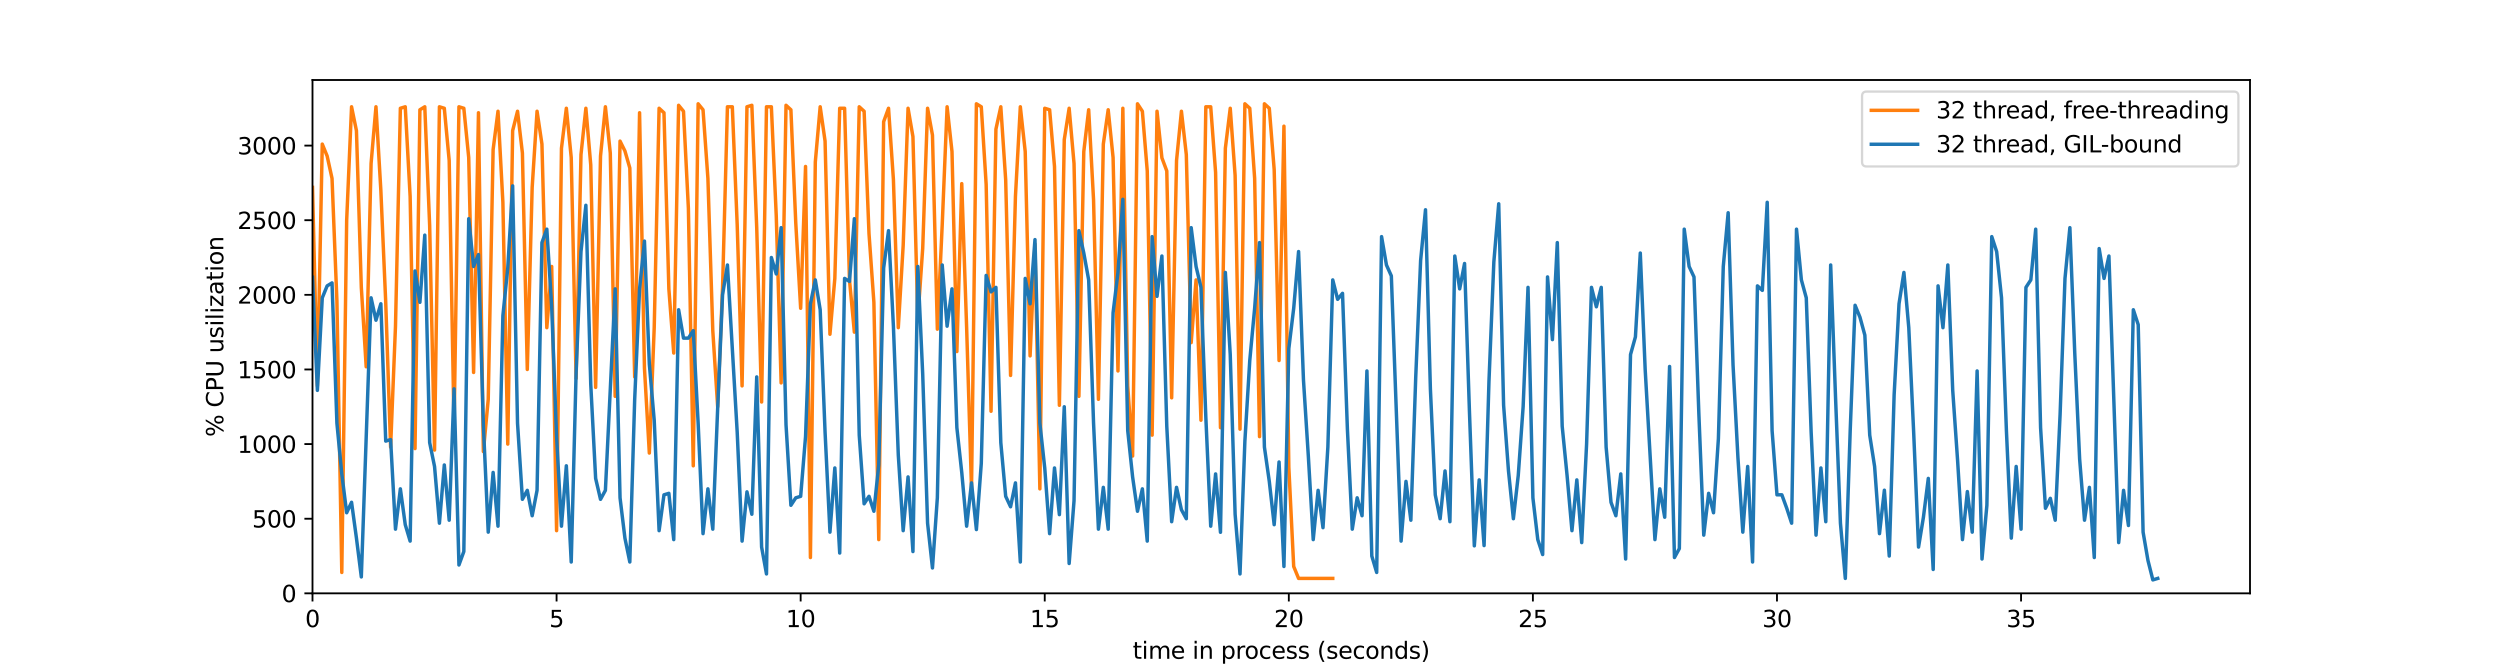 <?xml version="1.0" encoding="utf-8" standalone="no"?>
<!DOCTYPE svg PUBLIC "-//W3C//DTD SVG 1.1//EN"
  "http://www.w3.org/Graphics/SVG/1.1/DTD/svg11.dtd">
<svg xmlns:xlink="http://www.w3.org/1999/xlink" width="1080pt" height="288pt" viewBox="0 0 1080 288" xmlns="http://www.w3.org/2000/svg" version="1.1">
 <defs>
  <style type="text/css">*{stroke-linejoin: round; stroke-linecap: butt}</style>
 </defs>
 <g id="figure_1">
  <g id="patch_1">
   <path d="M 0 288 
L 1080 288 
L 1080 0 
L 0 0 
z
" style="fill: #ffffff"/>
  </g>
  <g id="axes_1">
   <g id="patch_2">
    <path d="M 135 256.32 
L 972 256.32 
L 972 34.56 
L 135 34.56 
z
" style="fill: #ffffff"/>
   </g>
   <g id="matplotlib.axis_1">
    <g id="xtick_1">
     <g id="line2d_1">
      <defs>
       <path id="mbc179725be" d="M 0 0 
L 0 3.5 
" style="stroke: #000000; stroke-width: 0.8"/>
      </defs>
      <g>
       <use xlink:href="#mbc179725be" x="135" y="256.32" style="stroke: #000000; stroke-width: 0.8"/>
      </g>
     </g>
     <g id="text_1">
      <!-- 0 -->
      <g transform="translate(131.819 270.918) scale(0.1 -0.1)">
       <defs>
        <path id="DejaVuSans-30" d="M 2034 4250 
Q 1547 4250 1301 3770 
Q 1056 3291 1056 2328 
Q 1056 1369 1301 889 
Q 1547 409 2034 409 
Q 2525 409 2770 889 
Q 3016 1369 3016 2328 
Q 3016 3291 2770 3770 
Q 2525 4250 2034 4250 
z
M 2034 4750 
Q 2819 4750 3233 4129 
Q 3647 3509 3647 2328 
Q 3647 1150 3233 529 
Q 2819 -91 2034 -91 
Q 1250 -91 836 529 
Q 422 1150 422 2328 
Q 422 3509 836 4129 
Q 1250 4750 2034 4750 
z
" transform="scale(0.016)"/>
       </defs>
       <use xlink:href="#DejaVuSans-30"/>
      </g>
     </g>
    </g>
    <g id="xtick_2">
     <g id="line2d_2">
      <g>
       <use xlink:href="#mbc179725be" x="240.442" y="256.32" style="stroke: #000000; stroke-width: 0.8"/>
      </g>
     </g>
     <g id="text_2">
      <!-- 5 -->
      <g transform="translate(237.261 270.918) scale(0.1 -0.1)">
       <defs>
        <path id="DejaVuSans-35" d="M 691 4666 
L 3169 4666 
L 3169 4134 
L 1269 4134 
L 1269 2991 
Q 1406 3038 1543 3061 
Q 1681 3084 1819 3084 
Q 2600 3084 3056 2656 
Q 3513 2228 3513 1497 
Q 3513 744 3044 326 
Q 2575 -91 1722 -91 
Q 1428 -91 1123 -41 
Q 819 9 494 109 
L 494 744 
Q 775 591 1075 516 
Q 1375 441 1709 441 
Q 2250 441 2565 725 
Q 2881 1009 2881 1497 
Q 2881 1984 2565 2268 
Q 2250 2553 1709 2553 
Q 1456 2553 1204 2497 
Q 953 2441 691 2322 
L 691 4666 
z
" transform="scale(0.016)"/>
       </defs>
       <use xlink:href="#DejaVuSans-35"/>
      </g>
     </g>
    </g>
    <g id="xtick_3">
     <g id="line2d_3">
      <g>
       <use xlink:href="#mbc179725be" x="345.884" y="256.32" style="stroke: #000000; stroke-width: 0.8"/>
      </g>
     </g>
     <g id="text_3">
      <!-- 10 -->
      <g transform="translate(339.522 270.918) scale(0.1 -0.1)">
       <defs>
        <path id="DejaVuSans-31" d="M 794 531 
L 1825 531 
L 1825 4091 
L 703 3866 
L 703 4441 
L 1819 4666 
L 2450 4666 
L 2450 531 
L 3481 531 
L 3481 0 
L 794 0 
L 794 531 
z
" transform="scale(0.016)"/>
       </defs>
       <use xlink:href="#DejaVuSans-31"/>
       <use xlink:href="#DejaVuSans-30" x="63.623"/>
      </g>
     </g>
    </g>
    <g id="xtick_4">
     <g id="line2d_4">
      <g>
       <use xlink:href="#mbc179725be" x="451.327" y="256.32" style="stroke: #000000; stroke-width: 0.8"/>
      </g>
     </g>
     <g id="text_4">
      <!-- 15 -->
      <g transform="translate(444.964 270.918) scale(0.1 -0.1)">
       <use xlink:href="#DejaVuSans-31"/>
       <use xlink:href="#DejaVuSans-35" x="63.623"/>
      </g>
     </g>
    </g>
    <g id="xtick_5">
     <g id="line2d_5">
      <g>
       <use xlink:href="#mbc179725be" x="556.769" y="256.32" style="stroke: #000000; stroke-width: 0.8"/>
      </g>
     </g>
     <g id="text_5">
      <!-- 20 -->
      <g transform="translate(550.406 270.918) scale(0.1 -0.1)">
       <defs>
        <path id="DejaVuSans-32" d="M 1228 531 
L 3431 531 
L 3431 0 
L 469 0 
L 469 531 
Q 828 903 1448 1529 
Q 2069 2156 2228 2338 
Q 2531 2678 2651 2914 
Q 2772 3150 2772 3378 
Q 2772 3750 2511 3984 
Q 2250 4219 1831 4219 
Q 1534 4219 1204 4116 
Q 875 4013 500 3803 
L 500 4441 
Q 881 4594 1212 4672 
Q 1544 4750 1819 4750 
Q 2544 4750 2975 4387 
Q 3406 4025 3406 3419 
Q 3406 3131 3298 2873 
Q 3191 2616 2906 2266 
Q 2828 2175 2409 1742 
Q 1991 1309 1228 531 
z
" transform="scale(0.016)"/>
       </defs>
       <use xlink:href="#DejaVuSans-32"/>
       <use xlink:href="#DejaVuSans-30" x="63.623"/>
      </g>
     </g>
    </g>
    <g id="xtick_6">
     <g id="line2d_6">
      <g>
       <use xlink:href="#mbc179725be" x="662.211" y="256.32" style="stroke: #000000; stroke-width: 0.8"/>
      </g>
     </g>
     <g id="text_6">
      <!-- 25 -->
      <g transform="translate(655.848 270.918) scale(0.1 -0.1)">
       <use xlink:href="#DejaVuSans-32"/>
       <use xlink:href="#DejaVuSans-35" x="63.623"/>
      </g>
     </g>
    </g>
    <g id="xtick_7">
     <g id="line2d_7">
      <g>
       <use xlink:href="#mbc179725be" x="767.653" y="256.32" style="stroke: #000000; stroke-width: 0.8"/>
      </g>
     </g>
     <g id="text_7">
      <!-- 30 -->
      <g transform="translate(761.291 270.918) scale(0.1 -0.1)">
       <defs>
        <path id="DejaVuSans-33" d="M 2597 2516 
Q 3050 2419 3304 2112 
Q 3559 1806 3559 1356 
Q 3559 666 3084 287 
Q 2609 -91 1734 -91 
Q 1441 -91 1130 -33 
Q 819 25 488 141 
L 488 750 
Q 750 597 1062 519 
Q 1375 441 1716 441 
Q 2309 441 2620 675 
Q 2931 909 2931 1356 
Q 2931 1769 2642 2001 
Q 2353 2234 1838 2234 
L 1294 2234 
L 1294 2753 
L 1863 2753 
Q 2328 2753 2575 2939 
Q 2822 3125 2822 3475 
Q 2822 3834 2567 4026 
Q 2313 4219 1838 4219 
Q 1578 4219 1281 4162 
Q 984 4106 628 3988 
L 628 4550 
Q 988 4650 1302 4700 
Q 1616 4750 1894 4750 
Q 2613 4750 3031 4423 
Q 3450 4097 3450 3541 
Q 3450 3153 3228 2886 
Q 3006 2619 2597 2516 
z
" transform="scale(0.016)"/>
       </defs>
       <use xlink:href="#DejaVuSans-33"/>
       <use xlink:href="#DejaVuSans-30" x="63.623"/>
      </g>
     </g>
    </g>
    <g id="xtick_8">
     <g id="line2d_8">
      <g>
       <use xlink:href="#mbc179725be" x="873.095" y="256.32" style="stroke: #000000; stroke-width: 0.8"/>
      </g>
     </g>
     <g id="text_8">
      <!-- 35 -->
      <g transform="translate(866.733 270.918) scale(0.1 -0.1)">
       <use xlink:href="#DejaVuSans-33"/>
       <use xlink:href="#DejaVuSans-35" x="63.623"/>
      </g>
     </g>
    </g>
    <g id="text_9">
     <!-- time in process (seconds) -->
     <g transform="translate(489.328 284.597) scale(0.1 -0.1)">
      <defs>
       <path id="DejaVuSans-74" d="M 1172 4494 
L 1172 3500 
L 2356 3500 
L 2356 3053 
L 1172 3053 
L 1172 1153 
Q 1172 725 1289 603 
Q 1406 481 1766 481 
L 2356 481 
L 2356 0 
L 1766 0 
Q 1100 0 847 248 
Q 594 497 594 1153 
L 594 3053 
L 172 3053 
L 172 3500 
L 594 3500 
L 594 4494 
L 1172 4494 
z
" transform="scale(0.016)"/>
       <path id="DejaVuSans-69" d="M 603 3500 
L 1178 3500 
L 1178 0 
L 603 0 
L 603 3500 
z
M 603 4863 
L 1178 4863 
L 1178 4134 
L 603 4134 
L 603 4863 
z
" transform="scale(0.016)"/>
       <path id="DejaVuSans-6d" d="M 3328 2828 
Q 3544 3216 3844 3400 
Q 4144 3584 4550 3584 
Q 5097 3584 5394 3201 
Q 5691 2819 5691 2113 
L 5691 0 
L 5113 0 
L 5113 2094 
Q 5113 2597 4934 2840 
Q 4756 3084 4391 3084 
Q 3944 3084 3684 2787 
Q 3425 2491 3425 1978 
L 3425 0 
L 2847 0 
L 2847 2094 
Q 2847 2600 2669 2842 
Q 2491 3084 2119 3084 
Q 1678 3084 1418 2786 
Q 1159 2488 1159 1978 
L 1159 0 
L 581 0 
L 581 3500 
L 1159 3500 
L 1159 2956 
Q 1356 3278 1631 3431 
Q 1906 3584 2284 3584 
Q 2666 3584 2933 3390 
Q 3200 3197 3328 2828 
z
" transform="scale(0.016)"/>
       <path id="DejaVuSans-65" d="M 3597 1894 
L 3597 1613 
L 953 1613 
Q 991 1019 1311 708 
Q 1631 397 2203 397 
Q 2534 397 2845 478 
Q 3156 559 3463 722 
L 3463 178 
Q 3153 47 2828 -22 
Q 2503 -91 2169 -91 
Q 1331 -91 842 396 
Q 353 884 353 1716 
Q 353 2575 817 3079 
Q 1281 3584 2069 3584 
Q 2775 3584 3186 3129 
Q 3597 2675 3597 1894 
z
M 3022 2063 
Q 3016 2534 2758 2815 
Q 2500 3097 2075 3097 
Q 1594 3097 1305 2825 
Q 1016 2553 972 2059 
L 3022 2063 
z
" transform="scale(0.016)"/>
       <path id="DejaVuSans-20" transform="scale(0.016)"/>
       <path id="DejaVuSans-6e" d="M 3513 2113 
L 3513 0 
L 2938 0 
L 2938 2094 
Q 2938 2591 2744 2837 
Q 2550 3084 2163 3084 
Q 1697 3084 1428 2787 
Q 1159 2491 1159 1978 
L 1159 0 
L 581 0 
L 581 3500 
L 1159 3500 
L 1159 2956 
Q 1366 3272 1645 3428 
Q 1925 3584 2291 3584 
Q 2894 3584 3203 3211 
Q 3513 2838 3513 2113 
z
" transform="scale(0.016)"/>
       <path id="DejaVuSans-70" d="M 1159 525 
L 1159 -1331 
L 581 -1331 
L 581 3500 
L 1159 3500 
L 1159 2969 
Q 1341 3281 1617 3432 
Q 1894 3584 2278 3584 
Q 2916 3584 3314 3078 
Q 3713 2572 3713 1747 
Q 3713 922 3314 415 
Q 2916 -91 2278 -91 
Q 1894 -91 1617 61 
Q 1341 213 1159 525 
z
M 3116 1747 
Q 3116 2381 2855 2742 
Q 2594 3103 2138 3103 
Q 1681 3103 1420 2742 
Q 1159 2381 1159 1747 
Q 1159 1113 1420 752 
Q 1681 391 2138 391 
Q 2594 391 2855 752 
Q 3116 1113 3116 1747 
z
" transform="scale(0.016)"/>
       <path id="DejaVuSans-72" d="M 2631 2963 
Q 2534 3019 2420 3045 
Q 2306 3072 2169 3072 
Q 1681 3072 1420 2755 
Q 1159 2438 1159 1844 
L 1159 0 
L 581 0 
L 581 3500 
L 1159 3500 
L 1159 2956 
Q 1341 3275 1631 3429 
Q 1922 3584 2338 3584 
Q 2397 3584 2469 3576 
Q 2541 3569 2628 3553 
L 2631 2963 
z
" transform="scale(0.016)"/>
       <path id="DejaVuSans-6f" d="M 1959 3097 
Q 1497 3097 1228 2736 
Q 959 2375 959 1747 
Q 959 1119 1226 758 
Q 1494 397 1959 397 
Q 2419 397 2687 759 
Q 2956 1122 2956 1747 
Q 2956 2369 2687 2733 
Q 2419 3097 1959 3097 
z
M 1959 3584 
Q 2709 3584 3137 3096 
Q 3566 2609 3566 1747 
Q 3566 888 3137 398 
Q 2709 -91 1959 -91 
Q 1206 -91 779 398 
Q 353 888 353 1747 
Q 353 2609 779 3096 
Q 1206 3584 1959 3584 
z
" transform="scale(0.016)"/>
       <path id="DejaVuSans-63" d="M 3122 3366 
L 3122 2828 
Q 2878 2963 2633 3030 
Q 2388 3097 2138 3097 
Q 1578 3097 1268 2742 
Q 959 2388 959 1747 
Q 959 1106 1268 751 
Q 1578 397 2138 397 
Q 2388 397 2633 464 
Q 2878 531 3122 666 
L 3122 134 
Q 2881 22 2623 -34 
Q 2366 -91 2075 -91 
Q 1284 -91 818 406 
Q 353 903 353 1747 
Q 353 2603 823 3093 
Q 1294 3584 2113 3584 
Q 2378 3584 2631 3529 
Q 2884 3475 3122 3366 
z
" transform="scale(0.016)"/>
       <path id="DejaVuSans-73" d="M 2834 3397 
L 2834 2853 
Q 2591 2978 2328 3040 
Q 2066 3103 1784 3103 
Q 1356 3103 1142 2972 
Q 928 2841 928 2578 
Q 928 2378 1081 2264 
Q 1234 2150 1697 2047 
L 1894 2003 
Q 2506 1872 2764 1633 
Q 3022 1394 3022 966 
Q 3022 478 2636 193 
Q 2250 -91 1575 -91 
Q 1294 -91 989 -36 
Q 684 19 347 128 
L 347 722 
Q 666 556 975 473 
Q 1284 391 1588 391 
Q 1994 391 2212 530 
Q 2431 669 2431 922 
Q 2431 1156 2273 1281 
Q 2116 1406 1581 1522 
L 1381 1569 
Q 847 1681 609 1914 
Q 372 2147 372 2553 
Q 372 3047 722 3315 
Q 1072 3584 1716 3584 
Q 2034 3584 2315 3537 
Q 2597 3491 2834 3397 
z
" transform="scale(0.016)"/>
       <path id="DejaVuSans-28" d="M 1984 4856 
Q 1566 4138 1362 3434 
Q 1159 2731 1159 2009 
Q 1159 1288 1364 580 
Q 1569 -128 1984 -844 
L 1484 -844 
Q 1016 -109 783 600 
Q 550 1309 550 2009 
Q 550 2706 781 3412 
Q 1013 4119 1484 4856 
L 1984 4856 
z
" transform="scale(0.016)"/>
       <path id="DejaVuSans-64" d="M 2906 2969 
L 2906 4863 
L 3481 4863 
L 3481 0 
L 2906 0 
L 2906 525 
Q 2725 213 2448 61 
Q 2172 -91 1784 -91 
Q 1150 -91 751 415 
Q 353 922 353 1747 
Q 353 2572 751 3078 
Q 1150 3584 1784 3584 
Q 2172 3584 2448 3432 
Q 2725 3281 2906 2969 
z
M 947 1747 
Q 947 1113 1208 752 
Q 1469 391 1925 391 
Q 2381 391 2643 752 
Q 2906 1113 2906 1747 
Q 2906 2381 2643 2742 
Q 2381 3103 1925 3103 
Q 1469 3103 1208 2742 
Q 947 2381 947 1747 
z
" transform="scale(0.016)"/>
       <path id="DejaVuSans-29" d="M 513 4856 
L 1013 4856 
Q 1481 4119 1714 3412 
Q 1947 2706 1947 2009 
Q 1947 1309 1714 600 
Q 1481 -109 1013 -844 
L 513 -844 
Q 928 -128 1133 580 
Q 1338 1288 1338 2009 
Q 1338 2731 1133 3434 
Q 928 4138 513 4856 
z
" transform="scale(0.016)"/>
      </defs>
      <use xlink:href="#DejaVuSans-74"/>
      <use xlink:href="#DejaVuSans-69" x="39.209"/>
      <use xlink:href="#DejaVuSans-6d" x="66.992"/>
      <use xlink:href="#DejaVuSans-65" x="164.404"/>
      <use xlink:href="#DejaVuSans-20" x="225.928"/>
      <use xlink:href="#DejaVuSans-69" x="257.715"/>
      <use xlink:href="#DejaVuSans-6e" x="285.498"/>
      <use xlink:href="#DejaVuSans-20" x="348.877"/>
      <use xlink:href="#DejaVuSans-70" x="380.664"/>
      <use xlink:href="#DejaVuSans-72" x="444.141"/>
      <use xlink:href="#DejaVuSans-6f" x="483.004"/>
      <use xlink:href="#DejaVuSans-63" x="544.186"/>
      <use xlink:href="#DejaVuSans-65" x="599.166"/>
      <use xlink:href="#DejaVuSans-73" x="660.689"/>
      <use xlink:href="#DejaVuSans-73" x="712.789"/>
      <use xlink:href="#DejaVuSans-20" x="764.889"/>
      <use xlink:href="#DejaVuSans-28" x="796.676"/>
      <use xlink:href="#DejaVuSans-73" x="835.689"/>
      <use xlink:href="#DejaVuSans-65" x="887.789"/>
      <use xlink:href="#DejaVuSans-63" x="949.312"/>
      <use xlink:href="#DejaVuSans-6f" x="1004.293"/>
      <use xlink:href="#DejaVuSans-6e" x="1065.475"/>
      <use xlink:href="#DejaVuSans-64" x="1128.854"/>
      <use xlink:href="#DejaVuSans-73" x="1192.33"/>
      <use xlink:href="#DejaVuSans-29" x="1244.43"/>
     </g>
    </g>
   </g>
   <g id="matplotlib.axis_2">
    <g id="ytick_1">
     <g id="line2d_9">
      <defs>
       <path id="m4559793cf4" d="M 0 0 
L -3.5 0 
" style="stroke: #000000; stroke-width: 0.8"/>
      </defs>
      <g>
       <use xlink:href="#m4559793cf4" x="135" y="256.32" style="stroke: #000000; stroke-width: 0.8"/>
      </g>
     </g>
     <g id="text_10">
      <!-- 0 -->
      <g transform="translate(121.638 260.119) scale(0.1 -0.1)">
       <use xlink:href="#DejaVuSans-30"/>
      </g>
     </g>
    </g>
    <g id="ytick_2">
     <g id="line2d_10">
      <g>
       <use xlink:href="#m4559793cf4" x="135" y="224.083" style="stroke: #000000; stroke-width: 0.8"/>
      </g>
     </g>
     <g id="text_11">
      <!-- 500 -->
      <g transform="translate(108.912 227.882) scale(0.1 -0.1)">
       <use xlink:href="#DejaVuSans-35"/>
       <use xlink:href="#DejaVuSans-30" x="63.623"/>
       <use xlink:href="#DejaVuSans-30" x="127.246"/>
      </g>
     </g>
    </g>
    <g id="ytick_3">
     <g id="line2d_11">
      <g>
       <use xlink:href="#m4559793cf4" x="135" y="191.846" style="stroke: #000000; stroke-width: 0.8"/>
      </g>
     </g>
     <g id="text_12">
      <!-- 1000 -->
      <g transform="translate(102.55 195.645) scale(0.1 -0.1)">
       <use xlink:href="#DejaVuSans-31"/>
       <use xlink:href="#DejaVuSans-30" x="63.623"/>
       <use xlink:href="#DejaVuSans-30" x="127.246"/>
       <use xlink:href="#DejaVuSans-30" x="190.869"/>
      </g>
     </g>
    </g>
    <g id="ytick_4">
     <g id="line2d_12">
      <g>
       <use xlink:href="#m4559793cf4" x="135" y="159.608" style="stroke: #000000; stroke-width: 0.8"/>
      </g>
     </g>
     <g id="text_13">
      <!-- 1500 -->
      <g transform="translate(102.55 163.407) scale(0.1 -0.1)">
       <use xlink:href="#DejaVuSans-31"/>
       <use xlink:href="#DejaVuSans-35" x="63.623"/>
       <use xlink:href="#DejaVuSans-30" x="127.246"/>
       <use xlink:href="#DejaVuSans-30" x="190.869"/>
      </g>
     </g>
    </g>
    <g id="ytick_5">
     <g id="line2d_13">
      <g>
       <use xlink:href="#m4559793cf4" x="135" y="127.371" style="stroke: #000000; stroke-width: 0.8"/>
      </g>
     </g>
     <g id="text_14">
      <!-- 2000 -->
      <g transform="translate(102.55 131.17) scale(0.1 -0.1)">
       <use xlink:href="#DejaVuSans-32"/>
       <use xlink:href="#DejaVuSans-30" x="63.623"/>
       <use xlink:href="#DejaVuSans-30" x="127.246"/>
       <use xlink:href="#DejaVuSans-30" x="190.869"/>
      </g>
     </g>
    </g>
    <g id="ytick_6">
     <g id="line2d_14">
      <g>
       <use xlink:href="#m4559793cf4" x="135" y="95.134" style="stroke: #000000; stroke-width: 0.8"/>
      </g>
     </g>
     <g id="text_15">
      <!-- 2500 -->
      <g transform="translate(102.55 98.933) scale(0.1 -0.1)">
       <use xlink:href="#DejaVuSans-32"/>
       <use xlink:href="#DejaVuSans-35" x="63.623"/>
       <use xlink:href="#DejaVuSans-30" x="127.246"/>
       <use xlink:href="#DejaVuSans-30" x="190.869"/>
      </g>
     </g>
    </g>
    <g id="ytick_7">
     <g id="line2d_15">
      <g>
       <use xlink:href="#m4559793cf4" x="135" y="62.897" style="stroke: #000000; stroke-width: 0.8"/>
      </g>
     </g>
     <g id="text_16">
      <!-- 3000 -->
      <g transform="translate(102.55 66.696) scale(0.1 -0.1)">
       <use xlink:href="#DejaVuSans-33"/>
       <use xlink:href="#DejaVuSans-30" x="63.623"/>
       <use xlink:href="#DejaVuSans-30" x="127.246"/>
       <use xlink:href="#DejaVuSans-30" x="190.869"/>
      </g>
     </g>
    </g>
    <g id="text_17">
     <!-- % CPU usilization -->
     <g transform="translate(96.47 188.741) rotate(-90) scale(0.1 -0.1)">
      <defs>
       <path id="DejaVuSans-25" d="M 4653 2053 
Q 4381 2053 4226 1822 
Q 4072 1591 4072 1178 
Q 4072 772 4226 539 
Q 4381 306 4653 306 
Q 4919 306 5073 539 
Q 5228 772 5228 1178 
Q 5228 1588 5073 1820 
Q 4919 2053 4653 2053 
z
M 4653 2450 
Q 5147 2450 5437 2106 
Q 5728 1763 5728 1178 
Q 5728 594 5436 251 
Q 5144 -91 4653 -91 
Q 4153 -91 3862 251 
Q 3572 594 3572 1178 
Q 3572 1766 3864 2108 
Q 4156 2450 4653 2450 
z
M 1428 4353 
Q 1159 4353 1004 4120 
Q 850 3888 850 3481 
Q 850 3069 1003 2837 
Q 1156 2606 1428 2606 
Q 1700 2606 1854 2837 
Q 2009 3069 2009 3481 
Q 2009 3884 1853 4118 
Q 1697 4353 1428 4353 
z
M 4250 4750 
L 4750 4750 
L 1831 -91 
L 1331 -91 
L 4250 4750 
z
M 1428 4750 
Q 1922 4750 2215 4408 
Q 2509 4066 2509 3481 
Q 2509 2891 2217 2550 
Q 1925 2209 1428 2209 
Q 931 2209 642 2551 
Q 353 2894 353 3481 
Q 353 4063 643 4406 
Q 934 4750 1428 4750 
z
" transform="scale(0.016)"/>
       <path id="DejaVuSans-43" d="M 4122 4306 
L 4122 3641 
Q 3803 3938 3442 4084 
Q 3081 4231 2675 4231 
Q 1875 4231 1450 3742 
Q 1025 3253 1025 2328 
Q 1025 1406 1450 917 
Q 1875 428 2675 428 
Q 3081 428 3442 575 
Q 3803 722 4122 1019 
L 4122 359 
Q 3791 134 3420 21 
Q 3050 -91 2638 -91 
Q 1578 -91 968 557 
Q 359 1206 359 2328 
Q 359 3453 968 4101 
Q 1578 4750 2638 4750 
Q 3056 4750 3426 4639 
Q 3797 4528 4122 4306 
z
" transform="scale(0.016)"/>
       <path id="DejaVuSans-50" d="M 1259 4147 
L 1259 2394 
L 2053 2394 
Q 2494 2394 2734 2622 
Q 2975 2850 2975 3272 
Q 2975 3691 2734 3919 
Q 2494 4147 2053 4147 
L 1259 4147 
z
M 628 4666 
L 2053 4666 
Q 2838 4666 3239 4311 
Q 3641 3956 3641 3272 
Q 3641 2581 3239 2228 
Q 2838 1875 2053 1875 
L 1259 1875 
L 1259 0 
L 628 0 
L 628 4666 
z
" transform="scale(0.016)"/>
       <path id="DejaVuSans-55" d="M 556 4666 
L 1191 4666 
L 1191 1831 
Q 1191 1081 1462 751 
Q 1734 422 2344 422 
Q 2950 422 3222 751 
Q 3494 1081 3494 1831 
L 3494 4666 
L 4128 4666 
L 4128 1753 
Q 4128 841 3676 375 
Q 3225 -91 2344 -91 
Q 1459 -91 1007 375 
Q 556 841 556 1753 
L 556 4666 
z
" transform="scale(0.016)"/>
       <path id="DejaVuSans-75" d="M 544 1381 
L 544 3500 
L 1119 3500 
L 1119 1403 
Q 1119 906 1312 657 
Q 1506 409 1894 409 
Q 2359 409 2629 706 
Q 2900 1003 2900 1516 
L 2900 3500 
L 3475 3500 
L 3475 0 
L 2900 0 
L 2900 538 
Q 2691 219 2414 64 
Q 2138 -91 1772 -91 
Q 1169 -91 856 284 
Q 544 659 544 1381 
z
M 1991 3584 
L 1991 3584 
z
" transform="scale(0.016)"/>
       <path id="DejaVuSans-6c" d="M 603 4863 
L 1178 4863 
L 1178 0 
L 603 0 
L 603 4863 
z
" transform="scale(0.016)"/>
       <path id="DejaVuSans-7a" d="M 353 3500 
L 3084 3500 
L 3084 2975 
L 922 459 
L 3084 459 
L 3084 0 
L 275 0 
L 275 525 
L 2438 3041 
L 353 3041 
L 353 3500 
z
" transform="scale(0.016)"/>
       <path id="DejaVuSans-61" d="M 2194 1759 
Q 1497 1759 1228 1600 
Q 959 1441 959 1056 
Q 959 750 1161 570 
Q 1363 391 1709 391 
Q 2188 391 2477 730 
Q 2766 1069 2766 1631 
L 2766 1759 
L 2194 1759 
z
M 3341 1997 
L 3341 0 
L 2766 0 
L 2766 531 
Q 2569 213 2275 61 
Q 1981 -91 1556 -91 
Q 1019 -91 701 211 
Q 384 513 384 1019 
Q 384 1609 779 1909 
Q 1175 2209 1959 2209 
L 2766 2209 
L 2766 2266 
Q 2766 2663 2505 2880 
Q 2244 3097 1772 3097 
Q 1472 3097 1187 3025 
Q 903 2953 641 2809 
L 641 3341 
Q 956 3463 1253 3523 
Q 1550 3584 1831 3584 
Q 2591 3584 2966 3190 
Q 3341 2797 3341 1997 
z
" transform="scale(0.016)"/>
      </defs>
      <use xlink:href="#DejaVuSans-25"/>
      <use xlink:href="#DejaVuSans-20" x="95.02"/>
      <use xlink:href="#DejaVuSans-43" x="126.807"/>
      <use xlink:href="#DejaVuSans-50" x="196.631"/>
      <use xlink:href="#DejaVuSans-55" x="256.934"/>
      <use xlink:href="#DejaVuSans-20" x="330.127"/>
      <use xlink:href="#DejaVuSans-75" x="361.914"/>
      <use xlink:href="#DejaVuSans-73" x="425.293"/>
      <use xlink:href="#DejaVuSans-69" x="477.393"/>
      <use xlink:href="#DejaVuSans-6c" x="505.176"/>
      <use xlink:href="#DejaVuSans-69" x="532.959"/>
      <use xlink:href="#DejaVuSans-7a" x="560.742"/>
      <use xlink:href="#DejaVuSans-61" x="613.232"/>
      <use xlink:href="#DejaVuSans-74" x="674.512"/>
      <use xlink:href="#DejaVuSans-69" x="713.721"/>
      <use xlink:href="#DejaVuSans-6f" x="741.504"/>
      <use xlink:href="#DejaVuSans-6e" x="802.686"/>
     </g>
    </g>
   </g>
   <g id="line2d_16">
    <path d="M 135 80.949 
L 137.109 166.7 
L 139.218 62.252 
L 141.327 67.41 
L 143.435 77.081 
L 145.544 129.95 
L 147.653 247.294 
L 149.762 95.134 
L 151.871 46.133 
L 153.98 56.449 
L 156.088 124.147 
L 158.197 158.448 
L 160.306 70.633 
L 162.415 46.133 
L 164.524 82.239 
L 166.633 130.595 
L 168.741 193.135 
L 170.85 140.911 
L 172.959 46.778 
L 175.068 46.133 
L 177.177 84.818 
L 179.286 193.78 
L 181.395 47.423 
L 183.503 46.133 
L 185.612 97.455 
L 187.721 194.424 
L 189.83 46.133 
L 191.939 46.778 
L 194.048 69.344 
L 196.156 184.753 
L 198.265 46.133 
L 200.374 46.778 
L 202.483 68.054 
L 204.592 160.898 
L 206.701 48.712 
L 208.81 195.069 
L 210.918 172.503 
L 213.027 64.637 
L 215.136 48.067 
L 217.245 87.397 
L 219.354 191.846 
L 221.463 56.449 
L 223.571 48.067 
L 225.68 66.12 
L 227.789 159.608 
L 229.898 80.949 
L 232.007 48.067 
L 234.116 62.252 
L 236.224 141.555 
L 238.333 115.121 
L 240.442 229.241 
L 242.551 64.057 
L 244.66 46.778 
L 246.769 68.054 
L 248.878 163.477 
L 250.986 66.765 
L 253.095 46.778 
L 255.204 71.278 
L 257.313 167.345 
L 259.422 67.41 
L 261.531 46.133 
L 263.639 66.12 
L 265.748 171.214 
L 267.857 60.962 
L 269.966 65.218 
L 272.075 72.568 
L 274.184 162.832 
L 276.293 48.712 
L 278.401 158.964 
L 280.51 195.714 
L 282.619 141.555 
L 284.728 46.778 
L 286.837 48.712 
L 288.946 124.792 
L 291.054 152.516 
L 293.163 45.488 
L 295.272 48.067 
L 297.381 89.976 
L 299.49 201.227 
L 301.599 44.844 
L 303.707 47.423 
L 305.816 77.081 
L 307.925 142.845 
L 310.034 175.727 
L 312.143 124.147 
L 314.252 46.133 
L 316.361 46.133 
L 318.469 97.068 
L 320.578 166.7 
L 322.687 46.133 
L 324.796 45.488 
L 326.905 98.358 
L 329.014 173.664 
L 331.122 46.133 
L 333.231 46.133 
L 335.34 93.2 
L 337.449 165.411 
L 339.558 45.488 
L 341.667 47.423 
L 343.776 96.423 
L 345.884 133.174 
L 347.993 71.923 
L 350.102 240.846 
L 352.211 69.989 
L 354.32 46.133 
L 356.429 60.962 
L 358.537 144.392 
L 360.646 120.279 
L 362.755 46.778 
L 364.864 46.778 
L 366.973 120.924 
L 369.082 143.49 
L 371.19 46.133 
L 373.299 48.067 
L 375.408 100.936 
L 377.517 130.595 
L 379.626 233.109 
L 381.735 52.581 
L 383.844 46.778 
L 385.952 77.532 
L 388.061 141.555 
L 390.17 106.094 
L 392.279 46.778 
L 394.388 59.028 
L 396.497 137.687 
L 398.605 107.384 
L 400.714 46.778 
L 402.823 58.383 
L 404.932 142.2 
L 407.041 97.068 
L 409.15 46.133 
L 411.259 65.476 
L 413.367 151.871 
L 415.476 79.338 
L 417.585 141.555 
L 419.694 211.188 
L 421.803 44.844 
L 423.912 46.133 
L 426.02 79.66 
L 428.129 177.661 
L 430.238 55.804 
L 432.347 46.133 
L 434.456 77.726 
L 436.565 162.187 
L 438.673 84.818 
L 440.782 46.133 
L 442.891 65.476 
L 445 153.741 
L 447.109 105.45 
L 449.218 211.188 
L 451.327 46.778 
L 453.435 47.423 
L 455.544 71.923 
L 457.653 175.082 
L 459.762 60.318 
L 461.871 46.778 
L 463.98 70.633 
L 466.088 171.214 
L 468.197 65.476 
L 470.306 47.423 
L 472.415 86.365 
L 474.524 172.503 
L 476.633 62.252 
L 478.741 47.423 
L 480.85 68.054 
L 482.959 160.253 
L 485.068 46.778 
L 487.177 166.7 
L 489.286 197.003 
L 491.395 44.844 
L 493.503 48.067 
L 495.612 73.857 
L 497.721 187.977 
L 499.83 48.067 
L 501.939 68.183 
L 504.048 73.857 
L 506.156 171.858 
L 508.265 69.344 
L 510.374 48.067 
L 512.483 66.765 
L 514.592 148.003 
L 516.701 120.924 
L 518.81 181.53 
L 520.918 46.133 
L 523.027 46.133 
L 525.136 74.502 
L 527.245 184.753 
L 529.354 64.057 
L 531.463 46.778 
L 533.571 75.791 
L 535.68 185.398 
L 537.789 44.844 
L 539.898 46.778 
L 542.007 77.081 
L 544.116 188.622 
L 546.224 44.844 
L 548.333 46.778 
L 550.442 73.212 
L 552.551 155.74 
L 554.66 54.515 
L 556.769 201.807 
L 558.878 244.715 
L 560.986 249.873 
L 575.748 249.873 
L 575.748 249.873 
" clip-path="url(#p5450a35053)" style="fill: none; stroke: #ff7f0e; stroke-width: 1.5; stroke-linecap: square"/>
   </g>
   <g id="line2d_17">
    <path d="M 135 119.763 
L 137.109 168.635 
L 139.218 128.661 
L 141.327 123.503 
L 143.435 122.213 
L 145.544 182.819 
L 147.653 204.74 
L 149.762 221.504 
L 151.871 216.991 
L 153.98 232.464 
L 156.088 249.228 
L 160.306 128.661 
L 162.415 138.332 
L 164.524 131.239 
L 166.633 190.556 
L 168.741 189.911 
L 170.85 228.596 
L 172.959 211.188 
L 175.068 226.662 
L 177.177 233.754 
L 179.286 117.055 
L 181.395 130.595 
L 183.503 101.581 
L 185.612 191.201 
L 187.721 201.517 
L 189.83 226.017 
L 191.939 200.872 
L 194.048 224.728 
L 196.156 167.99 
L 198.265 244.07 
L 200.374 238.267 
L 202.483 94.489 
L 204.592 115.121 
L 206.701 109.963 
L 208.81 183.657 
L 210.918 229.885 
L 213.027 204.096 
L 215.136 227.306 
L 217.245 136.397 
L 219.354 115.766 
L 221.463 80.305 
L 223.571 182.819 
L 225.68 215.701 
L 227.789 211.833 
L 229.898 222.793 
L 232.007 211.833 
L 234.116 104.805 
L 236.224 99.002 
L 238.333 132.529 
L 240.442 188.622 
L 242.551 227.306 
L 244.66 201.227 
L 246.769 242.78 
L 248.878 160.898 
L 250.986 108.673 
L 253.095 88.686 
L 255.204 166.056 
L 257.313 206.675 
L 259.422 215.701 
L 261.531 211.833 
L 265.748 124.792 
L 267.857 215.056 
L 269.966 232.464 
L 272.075 242.78 
L 274.184 172.503 
L 276.293 124.792 
L 278.401 104.16 
L 280.51 157.287 
L 282.619 181.53 
L 284.728 229.241 
L 286.837 213.767 
L 288.946 213.122 
L 291.054 233.109 
L 293.163 133.818 
L 295.272 146.069 
L 297.381 146.069 
L 299.49 142.845 
L 301.599 182.819 
L 303.707 230.53 
L 305.816 211.188 
L 307.925 228.596 
L 310.034 176.372 
L 312.143 127.371 
L 314.252 114.476 
L 318.469 186.688 
L 320.578 233.754 
L 322.687 212.477 
L 324.796 222.149 
L 326.905 162.832 
L 329.014 236.333 
L 331.122 247.938 
L 333.231 111.252 
L 335.34 118.345 
L 337.449 98.358 
L 339.558 183.464 
L 341.667 218.28 
L 343.776 215.056 
L 345.884 214.412 
L 347.993 188.622 
L 350.102 131.239 
L 352.211 120.924 
L 354.32 133.818 
L 356.429 186.688 
L 358.537 229.885 
L 360.646 202.161 
L 362.755 238.912 
L 364.864 120.279 
L 366.973 121.568 
L 369.082 94.489 
L 371.19 187.977 
L 373.299 217.635 
L 375.408 214.412 
L 377.517 220.859 
L 379.626 200.872 
L 381.735 115.766 
L 383.844 99.647 
L 385.952 140.911 
L 388.061 196.533 
L 390.17 229.241 
L 392.279 206.03 
L 394.388 238.267 
L 396.497 115.121 
L 398.605 161.543 
L 400.714 226.017 
L 402.823 245.359 
L 404.932 215.056 
L 407.041 114.476 
L 409.15 140.911 
L 411.259 124.792 
L 413.367 184.753 
L 415.476 204.096 
L 417.585 227.306 
L 419.694 208.609 
L 421.803 228.77 
L 423.912 200.227 
L 426.02 118.989 
L 428.129 126.082 
L 430.238 124.147 
L 432.347 191.201 
L 434.456 214.412 
L 436.565 218.925 
L 438.673 208.609 
L 440.782 242.78 
L 442.891 120.279 
L 445 131.239 
L 447.109 103.515 
L 449.218 182.819 
L 451.327 202.161 
L 453.435 230.53 
L 455.544 202.161 
L 457.653 222.323 
L 459.762 175.727 
L 461.871 243.425 
L 463.98 216.346 
L 466.088 99.647 
L 468.197 109.318 
L 470.306 120.924 
L 472.415 182.819 
L 474.524 228.596 
L 476.633 210.543 
L 478.741 228.596 
L 480.85 135.108 
L 482.959 117.7 
L 485.068 86.107 
L 487.177 186.043 
L 489.286 206.03 
L 491.395 220.859 
L 493.503 211.188 
L 495.612 233.754 
L 497.721 102.226 
L 499.83 128.016 
L 501.939 110.608 
L 504.048 184.109 
L 506.156 225.372 
L 508.265 210.543 
L 510.374 220.214 
L 512.483 224.083 
L 514.592 98.358 
L 516.701 115.121 
L 518.81 124.147 
L 520.918 180.24 
L 523.027 227.306 
L 525.136 204.74 
L 527.245 229.943 
L 529.354 117.7 
L 531.463 153.161 
L 533.571 222.149 
L 535.68 247.938 
L 537.789 190.556 
L 539.898 155.74 
L 542.007 133.174 
L 544.116 104.805 
L 546.224 193.135 
L 548.333 207.964 
L 550.442 226.662 
L 552.551 199.582 
L 554.66 244.715 
L 556.769 150.582 
L 558.878 133.174 
L 560.986 108.673 
L 563.095 164.121 
L 565.204 197.12 
L 567.313 233.109 
L 569.422 211.833 
L 571.531 227.951 
L 573.639 193.135 
L 575.748 120.924 
L 577.857 129.305 
L 579.966 126.726 
L 582.075 185.398 
L 584.184 228.596 
L 586.293 215.056 
L 588.401 222.793 
L 590.51 160.253 
L 592.619 240.201 
L 594.728 247.294 
L 596.837 102.226 
L 598.946 114.476 
L 601.054 119.183 
L 605.272 233.754 
L 607.381 207.964 
L 609.49 224.728 
L 611.599 162.832 
L 613.707 112.542 
L 615.816 90.621 
L 617.925 167.99 
L 620.034 213.767 
L 622.143 224.083 
L 624.252 203.451 
L 626.361 225.372 
L 628.469 110.608 
L 630.578 124.792 
L 632.687 113.831 
L 634.796 177.661 
L 636.905 235.804 
L 639.014 207.319 
L 641.122 235.688 
L 643.231 164.766 
L 645.34 113.187 
L 647.449 88.042 
L 649.558 175.082 
L 651.667 203.451 
L 653.776 224.083 
L 655.884 205.385 
L 657.993 175.727 
L 660.102 124.147 
L 662.211 215.056 
L 664.32 233.109 
L 666.429 239.557 
L 668.537 119.634 
L 670.646 146.713 
L 672.755 104.805 
L 674.864 184.109 
L 676.973 205.385 
L 679.082 229.241 
L 681.19 207.319 
L 683.299 234.399 
L 685.408 191.846 
L 687.517 124.147 
L 689.626 132.529 
L 691.735 124.147 
L 693.844 193.135 
L 695.952 216.991 
L 698.061 222.793 
L 700.17 204.74 
L 702.279 241.491 
L 704.388 153.161 
L 706.497 145.553 
L 708.605 109.318 
L 710.714 159.608 
L 714.932 233.109 
L 717.041 211.188 
L 719.15 223.438 
L 721.259 158.319 
L 723.367 240.846 
L 725.476 236.978 
L 727.585 99.002 
L 729.694 115.121 
L 731.803 119.634 
L 733.912 178.951 
L 736.02 231.175 
L 738.129 213.122 
L 740.238 221.504 
L 742.347 189.524 
L 744.456 115.121 
L 746.565 91.91 
L 748.673 157.674 
L 750.782 197.648 
L 752.891 229.885 
L 755 201.517 
L 757.109 242.78 
L 759.218 123.503 
L 761.327 125.437 
L 763.435 87.397 
L 765.544 186.043 
L 767.653 213.767 
L 769.762 213.767 
L 771.871 219.57 
L 773.98 226.017 
L 776.088 99.002 
L 778.197 120.924 
L 780.306 128.661 
L 782.415 186.688 
L 784.524 231.175 
L 786.633 202.161 
L 788.741 225.372 
L 790.85 114.476 
L 792.959 171.858 
L 795.068 226.017 
L 797.177 249.873 
L 799.286 186.043 
L 801.395 131.884 
L 803.503 137.042 
L 805.612 144.779 
L 807.721 187.977 
L 809.83 201.517 
L 811.939 230.53 
L 814.048 211.775 
L 816.156 240.201 
L 818.265 170.569 
L 820.374 131.239 
L 822.483 117.7 
L 824.592 141.555 
L 826.701 186.688 
L 828.81 236.333 
L 830.918 223.438 
L 833.027 206.675 
L 835.136 246.004 
L 837.245 123.503 
L 839.354 141.555 
L 841.463 114.476 
L 843.571 168.635 
L 845.68 198.938 
L 847.789 233.109 
L 849.898 212.361 
L 852.007 229.885 
L 854.116 160.253 
L 856.224 241.491 
L 858.333 218.28 
L 860.442 102.226 
L 862.551 108.673 
L 864.66 128.661 
L 866.769 186.043 
L 868.878 232.464 
L 870.986 201.517 
L 873.095 228.596 
L 875.204 124.147 
L 877.313 120.924 
L 879.422 99.002 
L 881.531 184.753 
L 883.639 219.57 
L 885.748 215.288 
L 887.857 224.728 
L 889.966 178.951 
L 892.075 120.279 
L 894.184 98.358 
L 896.293 152.516 
L 898.401 198.293 
L 900.51 224.728 
L 902.619 210.543 
L 904.728 240.846 
L 906.837 107.384 
L 908.946 120.279 
L 911.054 110.608 
L 915.272 234.399 
L 917.381 211.833 
L 919.49 227.016 
L 921.599 133.818 
L 923.707 140.266 
L 925.816 229.885 
L 927.925 242.136 
L 930.034 250.517 
L 932.143 249.873 
L 932.143 249.873 
" clip-path="url(#p5450a35053)" style="fill: none; stroke: #1f77b4; stroke-width: 1.5; stroke-linecap: square"/>
   </g>
   <g id="patch_3">
    <path d="M 135 256.32 
L 135 34.56 
" style="fill: none; stroke: #000000; stroke-width: 0.8; stroke-linejoin: miter; stroke-linecap: square"/>
   </g>
   <g id="patch_4">
    <path d="M 972 256.32 
L 972 34.56 
" style="fill: none; stroke: #000000; stroke-width: 0.8; stroke-linejoin: miter; stroke-linecap: square"/>
   </g>
   <g id="patch_5">
    <path d="M 135 256.32 
L 972 256.32 
" style="fill: none; stroke: #000000; stroke-width: 0.8; stroke-linejoin: miter; stroke-linecap: square"/>
   </g>
   <g id="patch_6">
    <path d="M 135 34.56 
L 972 34.56 
" style="fill: none; stroke: #000000; stroke-width: 0.8; stroke-linejoin: miter; stroke-linecap: square"/>
   </g>
   <g id="legend_1">
    <g id="patch_7">
     <path d="M 806.409 71.916 
L 965 71.916 
Q 967 71.916 967 69.916 
L 967 41.56 
Q 967 39.56 965 39.56 
L 806.409 39.56 
Q 804.409 39.56 804.409 41.56 
L 804.409 69.916 
Q 804.409 71.916 806.409 71.916 
z
" style="fill: #ffffff; opacity: 0.8; stroke: #cccccc; stroke-linejoin: miter"/>
    </g>
    <g id="line2d_18">
     <path d="M 808.409 47.658 
L 818.409 47.658 
L 828.409 47.658 
" style="fill: none; stroke: #ff7f0e; stroke-width: 1.5; stroke-linecap: square"/>
    </g>
    <g id="text_18">
     <!-- 32 thread, free-threading -->
     <g transform="translate(836.409 51.158) scale(0.1 -0.1)">
      <defs>
       <path id="DejaVuSans-68" d="M 3513 2113 
L 3513 0 
L 2938 0 
L 2938 2094 
Q 2938 2591 2744 2837 
Q 2550 3084 2163 3084 
Q 1697 3084 1428 2787 
Q 1159 2491 1159 1978 
L 1159 0 
L 581 0 
L 581 4863 
L 1159 4863 
L 1159 2956 
Q 1366 3272 1645 3428 
Q 1925 3584 2291 3584 
Q 2894 3584 3203 3211 
Q 3513 2838 3513 2113 
z
" transform="scale(0.016)"/>
       <path id="DejaVuSans-2c" d="M 750 794 
L 1409 794 
L 1409 256 
L 897 -744 
L 494 -744 
L 750 256 
L 750 794 
z
" transform="scale(0.016)"/>
       <path id="DejaVuSans-66" d="M 2375 4863 
L 2375 4384 
L 1825 4384 
Q 1516 4384 1395 4259 
Q 1275 4134 1275 3809 
L 1275 3500 
L 2222 3500 
L 2222 3053 
L 1275 3053 
L 1275 0 
L 697 0 
L 697 3053 
L 147 3053 
L 147 3500 
L 697 3500 
L 697 3744 
Q 697 4328 969 4595 
Q 1241 4863 1831 4863 
L 2375 4863 
z
" transform="scale(0.016)"/>
       <path id="DejaVuSans-2d" d="M 313 2009 
L 1997 2009 
L 1997 1497 
L 313 1497 
L 313 2009 
z
" transform="scale(0.016)"/>
       <path id="DejaVuSans-67" d="M 2906 1791 
Q 2906 2416 2648 2759 
Q 2391 3103 1925 3103 
Q 1463 3103 1205 2759 
Q 947 2416 947 1791 
Q 947 1169 1205 825 
Q 1463 481 1925 481 
Q 2391 481 2648 825 
Q 2906 1169 2906 1791 
z
M 3481 434 
Q 3481 -459 3084 -895 
Q 2688 -1331 1869 -1331 
Q 1566 -1331 1297 -1286 
Q 1028 -1241 775 -1147 
L 775 -588 
Q 1028 -725 1275 -790 
Q 1522 -856 1778 -856 
Q 2344 -856 2625 -561 
Q 2906 -266 2906 331 
L 2906 616 
Q 2728 306 2450 153 
Q 2172 0 1784 0 
Q 1141 0 747 490 
Q 353 981 353 1791 
Q 353 2603 747 3093 
Q 1141 3584 1784 3584 
Q 2172 3584 2450 3431 
Q 2728 3278 2906 2969 
L 2906 3500 
L 3481 3500 
L 3481 434 
z
" transform="scale(0.016)"/>
      </defs>
      <use xlink:href="#DejaVuSans-33"/>
      <use xlink:href="#DejaVuSans-32" x="63.623"/>
      <use xlink:href="#DejaVuSans-20" x="127.246"/>
      <use xlink:href="#DejaVuSans-74" x="159.033"/>
      <use xlink:href="#DejaVuSans-68" x="198.242"/>
      <use xlink:href="#DejaVuSans-72" x="261.621"/>
      <use xlink:href="#DejaVuSans-65" x="300.484"/>
      <use xlink:href="#DejaVuSans-61" x="362.008"/>
      <use xlink:href="#DejaVuSans-64" x="423.287"/>
      <use xlink:href="#DejaVuSans-2c" x="486.764"/>
      <use xlink:href="#DejaVuSans-20" x="518.551"/>
      <use xlink:href="#DejaVuSans-66" x="550.338"/>
      <use xlink:href="#DejaVuSans-72" x="585.543"/>
      <use xlink:href="#DejaVuSans-65" x="624.406"/>
      <use xlink:href="#DejaVuSans-65" x="685.93"/>
      <use xlink:href="#DejaVuSans-2d" x="747.453"/>
      <use xlink:href="#DejaVuSans-74" x="783.537"/>
      <use xlink:href="#DejaVuSans-68" x="822.746"/>
      <use xlink:href="#DejaVuSans-72" x="886.125"/>
      <use xlink:href="#DejaVuSans-65" x="924.988"/>
      <use xlink:href="#DejaVuSans-61" x="986.512"/>
      <use xlink:href="#DejaVuSans-64" x="1047.791"/>
      <use xlink:href="#DejaVuSans-69" x="1111.268"/>
      <use xlink:href="#DejaVuSans-6e" x="1139.051"/>
      <use xlink:href="#DejaVuSans-67" x="1202.43"/>
     </g>
    </g>
    <g id="line2d_19">
     <path d="M 808.409 62.337 
L 818.409 62.337 
L 828.409 62.337 
" style="fill: none; stroke: #1f77b4; stroke-width: 1.5; stroke-linecap: square"/>
    </g>
    <g id="text_19">
     <!-- 32 thread, GIL-bound -->
     <g transform="translate(836.409 65.837) scale(0.1 -0.1)">
      <defs>
       <path id="DejaVuSans-47" d="M 3809 666 
L 3809 1919 
L 2778 1919 
L 2778 2438 
L 4434 2438 
L 4434 434 
Q 4069 175 3628 42 
Q 3188 -91 2688 -91 
Q 1594 -91 976 548 
Q 359 1188 359 2328 
Q 359 3472 976 4111 
Q 1594 4750 2688 4750 
Q 3144 4750 3555 4637 
Q 3966 4525 4313 4306 
L 4313 3634 
Q 3963 3931 3569 4081 
Q 3175 4231 2741 4231 
Q 1884 4231 1454 3753 
Q 1025 3275 1025 2328 
Q 1025 1384 1454 906 
Q 1884 428 2741 428 
Q 3075 428 3337 486 
Q 3600 544 3809 666 
z
" transform="scale(0.016)"/>
       <path id="DejaVuSans-49" d="M 628 4666 
L 1259 4666 
L 1259 0 
L 628 0 
L 628 4666 
z
" transform="scale(0.016)"/>
       <path id="DejaVuSans-4c" d="M 628 4666 
L 1259 4666 
L 1259 531 
L 3531 531 
L 3531 0 
L 628 0 
L 628 4666 
z
" transform="scale(0.016)"/>
       <path id="DejaVuSans-62" d="M 3116 1747 
Q 3116 2381 2855 2742 
Q 2594 3103 2138 3103 
Q 1681 3103 1420 2742 
Q 1159 2381 1159 1747 
Q 1159 1113 1420 752 
Q 1681 391 2138 391 
Q 2594 391 2855 752 
Q 3116 1113 3116 1747 
z
M 1159 2969 
Q 1341 3281 1617 3432 
Q 1894 3584 2278 3584 
Q 2916 3584 3314 3078 
Q 3713 2572 3713 1747 
Q 3713 922 3314 415 
Q 2916 -91 2278 -91 
Q 1894 -91 1617 61 
Q 1341 213 1159 525 
L 1159 0 
L 581 0 
L 581 4863 
L 1159 4863 
L 1159 2969 
z
" transform="scale(0.016)"/>
      </defs>
      <use xlink:href="#DejaVuSans-33"/>
      <use xlink:href="#DejaVuSans-32" x="63.623"/>
      <use xlink:href="#DejaVuSans-20" x="127.246"/>
      <use xlink:href="#DejaVuSans-74" x="159.033"/>
      <use xlink:href="#DejaVuSans-68" x="198.242"/>
      <use xlink:href="#DejaVuSans-72" x="261.621"/>
      <use xlink:href="#DejaVuSans-65" x="300.484"/>
      <use xlink:href="#DejaVuSans-61" x="362.008"/>
      <use xlink:href="#DejaVuSans-64" x="423.287"/>
      <use xlink:href="#DejaVuSans-2c" x="486.764"/>
      <use xlink:href="#DejaVuSans-20" x="518.551"/>
      <use xlink:href="#DejaVuSans-47" x="550.338"/>
      <use xlink:href="#DejaVuSans-49" x="627.828"/>
      <use xlink:href="#DejaVuSans-4c" x="657.32"/>
      <use xlink:href="#DejaVuSans-2d" x="711.283"/>
      <use xlink:href="#DejaVuSans-62" x="747.367"/>
      <use xlink:href="#DejaVuSans-6f" x="810.844"/>
      <use xlink:href="#DejaVuSans-75" x="872.025"/>
      <use xlink:href="#DejaVuSans-6e" x="935.404"/>
      <use xlink:href="#DejaVuSans-64" x="998.783"/>
     </g>
    </g>
   </g>
  </g>
 </g>
 <defs>
  <clipPath id="p5450a35053">
   <rect x="135" y="34.56" width="837" height="221.76"/>
  </clipPath>
 </defs>
</svg>
